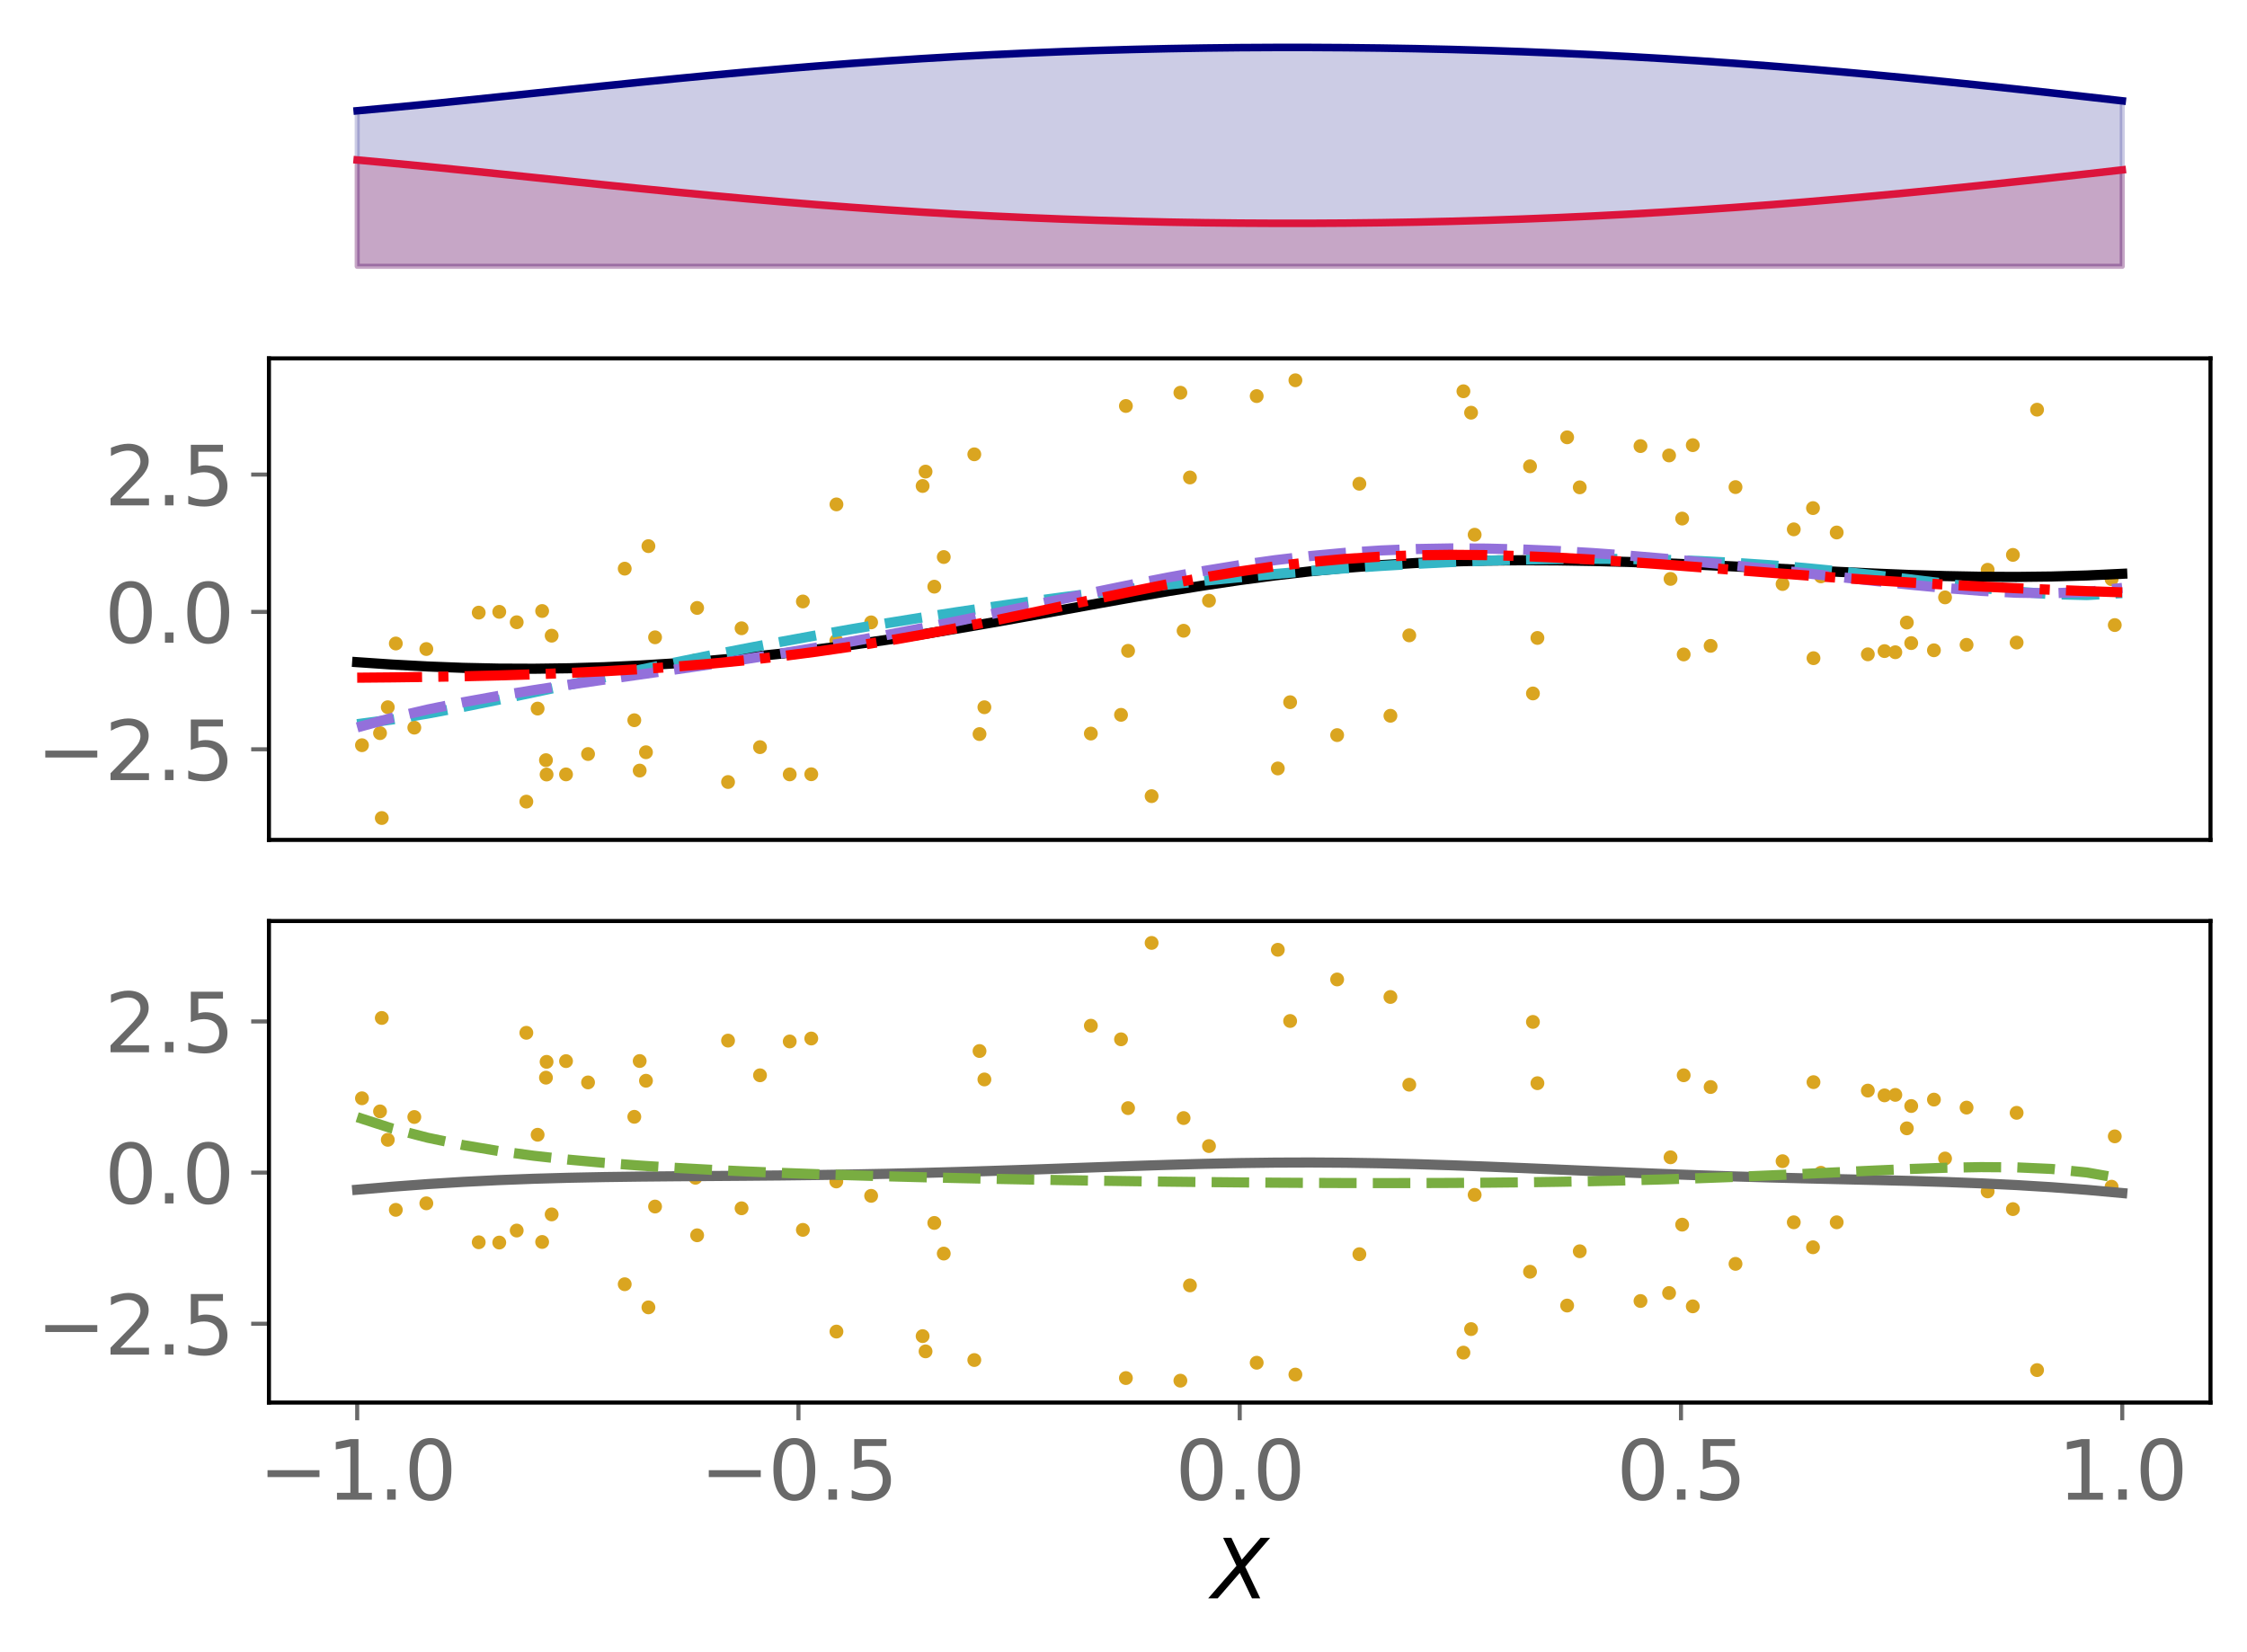 <?xml version="1.0" encoding="utf-8" standalone="no"?>
<!DOCTYPE svg PUBLIC "-//W3C//DTD SVG 1.1//EN"
  "http://www.w3.org/Graphics/SVG/1.1/DTD/svg11.dtd">
<svg xmlns:xlink="http://www.w3.org/1999/xlink" width="443.262pt" height="325.85pt" viewBox="0 0 443.262 325.85" xmlns="http://www.w3.org/2000/svg" version="1.1">
 <defs>
  <style type="text/css">*{stroke-linejoin: round; stroke-linecap: butt}</style>
 </defs>
 <g id="figure_1">
  <g id="patch_1">
   <path d="M 0 325.85 
L 443.262 325.85 
L 443.262 0 
L 0 0 
z
" style="fill: #ffffff"/>
  </g>
  <g id="axes_1">
   <g id="patch_2">
    <path d="M 53.053 54.696 
L 436.062 54.696 
L 436.062 7.2 
L 53.053 7.2 
z
" style="fill: #ffffff"/>
   </g>
   <g id="PolyCollection_1">
    <defs>
     <path id="mf040f0851a" d="M 70.462 -273.313 
L 70.462 -294.292 
L 77.426 -293.651 
L 84.39 -292.977 
L 91.353 -292.279 
L 98.317 -291.562 
L 105.281 -290.836 
L 112.245 -290.108 
L 119.209 -289.384 
L 126.173 -288.672 
L 133.136 -287.979 
L 140.1 -287.308 
L 147.064 -286.667 
L 154.028 -286.058 
L 160.992 -285.485 
L 167.956 -284.951 
L 174.919 -284.457 
L 181.883 -284.006 
L 188.847 -283.597 
L 195.811 -283.23 
L 202.775 -282.907 
L 209.738 -282.625 
L 216.702 -282.386 
L 223.666 -282.188 
L 230.63 -282.031 
L 237.594 -281.914 
L 244.558 -281.837 
L 251.521 -281.8 
L 258.485 -281.801 
L 265.449 -281.841 
L 272.413 -281.921 
L 279.377 -282.04 
L 286.34 -282.198 
L 293.304 -282.396 
L 300.268 -282.634 
L 307.232 -282.913 
L 314.196 -283.233 
L 321.159 -283.593 
L 328.123 -283.995 
L 335.087 -284.436 
L 342.051 -284.918 
L 349.015 -285.438 
L 355.979 -285.996 
L 362.942 -286.59 
L 369.906 -287.218 
L 376.87 -287.877 
L 383.834 -288.564 
L 390.798 -289.277 
L 397.762 -290.014 
L 404.725 -290.77 
L 411.689 -291.544 
L 418.653 -292.334 
L 418.653 -273.313 
L 418.653 -273.313 
L 411.689 -273.313 
L 404.725 -273.313 
L 397.762 -273.313 
L 390.798 -273.313 
L 383.834 -273.313 
L 376.87 -273.313 
L 369.906 -273.313 
L 362.942 -273.313 
L 355.979 -273.313 
L 349.015 -273.313 
L 342.051 -273.313 
L 335.087 -273.313 
L 328.123 -273.313 
L 321.159 -273.313 
L 314.196 -273.313 
L 307.232 -273.313 
L 300.268 -273.313 
L 293.304 -273.313 
L 286.34 -273.313 
L 279.377 -273.313 
L 272.413 -273.313 
L 265.449 -273.313 
L 258.485 -273.313 
L 251.521 -273.313 
L 244.558 -273.313 
L 237.594 -273.313 
L 230.63 -273.313 
L 223.666 -273.313 
L 216.702 -273.313 
L 209.738 -273.313 
L 202.775 -273.313 
L 195.811 -273.313 
L 188.847 -273.313 
L 181.883 -273.313 
L 174.919 -273.313 
L 167.956 -273.313 
L 160.992 -273.313 
L 154.028 -273.313 
L 147.064 -273.313 
L 140.1 -273.313 
L 133.136 -273.313 
L 126.173 -273.313 
L 119.209 -273.313 
L 112.245 -273.313 
L 105.281 -273.313 
L 98.317 -273.313 
L 91.353 -273.313 
L 84.39 -273.313 
L 77.426 -273.313 
L 70.462 -273.313 
z
" style="stroke: #dc143c; stroke-opacity: 0.2"/>
    </defs>
    <g clip-path="url(#pbaee667665)">
     <use xlink:href="#mf040f0851a" x="0" y="325.85" style="fill: #dc143c; fill-opacity: 0.2; stroke: #dc143c; stroke-opacity: 0.2"/>
    </g>
   </g>
   <g id="PolyCollection_2">
    <defs>
     <path id="m6d69e39ffb" d="M 70.462 -273.313 
L 70.462 -303.999 
L 77.426 -304.64 
L 84.39 -305.313 
L 91.353 -306.012 
L 98.317 -306.728 
L 105.281 -307.454 
L 112.245 -308.183 
L 119.209 -308.906 
L 126.173 -309.618 
L 133.136 -310.312 
L 140.1 -310.982 
L 147.064 -311.624 
L 154.028 -312.233 
L 160.992 -312.806 
L 167.956 -313.34 
L 174.919 -313.833 
L 181.883 -314.285 
L 188.847 -314.694 
L 195.811 -315.06 
L 202.775 -315.384 
L 209.738 -315.665 
L 216.702 -315.904 
L 223.666 -316.102 
L 230.63 -316.259 
L 237.594 -316.376 
L 244.558 -316.453 
L 251.521 -316.491 
L 258.485 -316.49 
L 265.449 -316.449 
L 272.413 -316.37 
L 279.377 -316.251 
L 286.34 -316.093 
L 293.304 -315.895 
L 300.268 -315.656 
L 307.232 -315.377 
L 314.196 -315.058 
L 321.159 -314.697 
L 328.123 -314.296 
L 335.087 -313.854 
L 342.051 -313.373 
L 349.015 -312.852 
L 355.979 -312.294 
L 362.942 -311.7 
L 369.906 -311.073 
L 376.87 -310.414 
L 383.834 -309.727 
L 390.798 -309.013 
L 397.762 -308.277 
L 404.725 -307.521 
L 411.689 -306.746 
L 418.653 -305.957 
L 418.653 -273.313 
L 418.653 -273.313 
L 411.689 -273.313 
L 404.725 -273.313 
L 397.762 -273.313 
L 390.798 -273.313 
L 383.834 -273.313 
L 376.87 -273.313 
L 369.906 -273.313 
L 362.942 -273.313 
L 355.979 -273.313 
L 349.015 -273.313 
L 342.051 -273.313 
L 335.087 -273.313 
L 328.123 -273.313 
L 321.159 -273.313 
L 314.196 -273.313 
L 307.232 -273.313 
L 300.268 -273.313 
L 293.304 -273.313 
L 286.34 -273.313 
L 279.377 -273.313 
L 272.413 -273.313 
L 265.449 -273.313 
L 258.485 -273.313 
L 251.521 -273.313 
L 244.558 -273.313 
L 237.594 -273.313 
L 230.63 -273.313 
L 223.666 -273.313 
L 216.702 -273.313 
L 209.738 -273.313 
L 202.775 -273.313 
L 195.811 -273.313 
L 188.847 -273.313 
L 181.883 -273.313 
L 174.919 -273.313 
L 167.956 -273.313 
L 160.992 -273.313 
L 154.028 -273.313 
L 147.064 -273.313 
L 140.1 -273.313 
L 133.136 -273.313 
L 126.173 -273.313 
L 119.209 -273.313 
L 112.245 -273.313 
L 105.281 -273.313 
L 98.317 -273.313 
L 91.353 -273.313 
L 84.39 -273.313 
L 77.426 -273.313 
L 70.462 -273.313 
z
" style="stroke: #000080; stroke-opacity: 0.2"/>
    </defs>
    <g clip-path="url(#pbaee667665)">
     <use xlink:href="#m6d69e39ffb" x="0" y="325.85" style="fill: #000080; fill-opacity: 0.2; stroke: #000080; stroke-opacity: 0.2"/>
    </g>
   </g>
   <g id="matplotlib.axis_1"/>
   <g id="matplotlib.axis_2"/>
   <g id="line2d_1">
    <path d="M 70.462 31.558 
L 77.426 32.199 
L 84.39 32.873 
L 91.353 33.571 
L 98.317 34.288 
L 105.281 35.014 
L 112.245 35.742 
L 119.209 36.466 
L 126.173 37.178 
L 133.136 37.871 
L 140.1 38.542 
L 147.064 39.183 
L 154.028 39.792 
L 160.992 40.365 
L 167.956 40.899 
L 174.919 41.393 
L 181.883 41.844 
L 188.847 42.253 
L 195.811 42.62 
L 202.775 42.943 
L 209.738 43.225 
L 216.702 43.464 
L 223.666 43.662 
L 230.63 43.819 
L 237.594 43.936 
L 244.558 44.013 
L 251.521 44.05 
L 258.485 44.049 
L 265.449 44.009 
L 272.413 43.929 
L 279.377 43.81 
L 286.34 43.652 
L 293.304 43.454 
L 300.268 43.216 
L 307.232 42.937 
L 314.196 42.617 
L 321.159 42.257 
L 328.123 41.855 
L 335.087 41.414 
L 342.051 40.932 
L 349.015 40.412 
L 355.979 39.854 
L 362.942 39.26 
L 369.906 38.632 
L 376.87 37.973 
L 383.834 37.286 
L 390.798 36.573 
L 397.762 35.836 
L 404.725 35.08 
L 411.689 34.306 
L 418.653 33.516 
" clip-path="url(#pbaee667665)" style="fill: none; stroke: #dc143c; stroke-width: 1.5; stroke-linecap: square"/>
   </g>
   <g id="line2d_2">
    <path d="M 70.462 21.851 
L 77.426 21.21 
L 84.39 20.537 
L 91.353 19.838 
L 98.317 19.122 
L 105.281 18.396 
L 112.245 17.667 
L 119.209 16.944 
L 126.173 16.232 
L 133.136 15.538 
L 140.1 14.868 
L 147.064 14.226 
L 154.028 13.617 
L 160.992 13.044 
L 167.956 12.51 
L 174.919 12.017 
L 181.883 11.565 
L 188.847 11.156 
L 195.811 10.79 
L 202.775 10.466 
L 209.738 10.185 
L 216.702 9.946 
L 223.666 9.748 
L 230.63 9.591 
L 237.594 9.474 
L 244.558 9.397 
L 251.521 9.359 
L 258.485 9.36 
L 265.449 9.401 
L 272.413 9.48 
L 279.377 9.599 
L 286.34 9.757 
L 293.304 9.955 
L 300.268 10.194 
L 307.232 10.473 
L 314.196 10.792 
L 321.159 11.153 
L 328.123 11.554 
L 335.087 11.996 
L 342.051 12.477 
L 349.015 12.998 
L 355.979 13.556 
L 362.942 14.15 
L 369.906 14.777 
L 376.87 15.436 
L 383.834 16.123 
L 390.798 16.837 
L 397.762 17.573 
L 404.725 18.329 
L 411.689 19.104 
L 418.653 19.893 
" clip-path="url(#pbaee667665)" style="fill: none; stroke: #000080; stroke-width: 1.5; stroke-linecap: square"/>
   </g>
  </g>
  <g id="axes_2">
   <g id="patch_3">
    <path d="M 53.053 165.688 
L 436.062 165.688 
L 436.062 70.696 
L 53.053 70.696 
z
" style="fill: #ffffff"/>
   </g>
   <g id="PathCollection_1">
    <defs>
     <path id="md0b62ee4bf" d="M 0 0.866 
C 0.23 0.866 0.45 0.775 0.612 0.612 
C 0.775 0.45 0.866 0.23 0.866 0 
C 0.866 -0.23 0.775 -0.45 0.612 -0.612 
C 0.45 -0.775 0.23 -0.866 0 -0.866 
C -0.23 -0.866 -0.45 -0.775 -0.612 -0.612 
C -0.775 -0.45 -0.866 -0.23 -0.866 0 
C -0.866 0.23 -0.775 0.45 -0.612 0.612 
C -0.45 0.775 -0.23 0.866 0 0.866 
z
" style="stroke: #daa520"/>
    </defs>
    <g clip-path="url(#pf38210633e)">
     <use xlink:href="#md0b62ee4bf" x="301.824" y="91.989" style="fill: #daa520; stroke: #daa520"/>
     <use xlink:href="#md0b62ee4bf" x="116.003" y="148.746" style="fill: #daa520; stroke: #daa520"/>
     <use xlink:href="#md0b62ee4bf" x="278.006" y="125.338" style="fill: #daa520; stroke: #daa520"/>
     <use xlink:href="#md0b62ee4bf" x="123.237" y="112.179" style="fill: #daa520; stroke: #daa520"/>
     <use xlink:href="#md0b62ee4bf" x="329.543" y="114.199" style="fill: #daa520; stroke: #daa520"/>
     <use xlink:href="#md0b62ee4bf" x="171.847" y="122.774" style="fill: #daa520; stroke: #daa520"/>
     <use xlink:href="#md0b62ee4bf" x="164.977" y="126.413" style="fill: #daa520; stroke: #daa520"/>
     <use xlink:href="#md0b62ee4bf" x="263.776" y="145.012" style="fill: #daa520; stroke: #daa520"/>
     <use xlink:href="#md0b62ee4bf" x="288.687" y="77.183" style="fill: #daa520; stroke: #daa520"/>
     <use xlink:href="#md0b62ee4bf" x="71.402" y="147.006" style="fill: #daa520; stroke: #daa520"/>
     <use xlink:href="#md0b62ee4bf" x="155.787" y="152.761" style="fill: #daa520; stroke: #daa520"/>
     <use xlink:href="#md0b62ee4bf" x="332.137" y="129.101" style="fill: #daa520; stroke: #daa520"/>
     <use xlink:href="#md0b62ee4bf" x="127.914" y="107.735" style="fill: #daa520; stroke: #daa520"/>
     <use xlink:href="#md0b62ee4bf" x="232.853" y="77.468" style="fill: #daa520; stroke: #daa520"/>
     <use xlink:href="#md0b62ee4bf" x="215.19" y="144.709" style="fill: #daa520; stroke: #daa520"/>
     <use xlink:href="#md0b62ee4bf" x="303.285" y="125.845" style="fill: #daa520; stroke: #daa520"/>
     <use xlink:href="#md0b62ee4bf" x="397.817" y="126.756" style="fill: #daa520; stroke: #daa520"/>
     <use xlink:href="#md0b62ee4bf" x="357.645" y="100.23" style="fill: #daa520; stroke: #daa520"/>
     <use xlink:href="#md0b62ee4bf" x="353.854" y="104.424" style="fill: #daa520; stroke: #daa520"/>
     <use xlink:href="#md0b62ee4bf" x="106.057" y="139.781" style="fill: #daa520; stroke: #daa520"/>
     <use xlink:href="#md0b62ee4bf" x="160.039" y="152.734" style="fill: #daa520; stroke: #daa520"/>
     <use xlink:href="#md0b62ee4bf" x="383.698" y="117.846" style="fill: #daa520; stroke: #daa520"/>
     <use xlink:href="#md0b62ee4bf" x="333.931" y="87.816" style="fill: #daa520; stroke: #daa520"/>
     <use xlink:href="#md0b62ee4bf" x="351.645" y="115.211" style="fill: #daa520; stroke: #daa520"/>
     <use xlink:href="#md0b62ee4bf" x="103.831" y="158.135" style="fill: #daa520; stroke: #daa520"/>
     <use xlink:href="#md0b62ee4bf" x="247.906" y="78.138" style="fill: #daa520; stroke: #daa520"/>
     <use xlink:href="#md0b62ee4bf" x="234.739" y="94.192" style="fill: #daa520; stroke: #daa520"/>
     <use xlink:href="#md0b62ee4bf" x="75.312" y="161.37" style="fill: #daa520; stroke: #daa520"/>
     <use xlink:href="#md0b62ee4bf" x="342.361" y="96.089" style="fill: #daa520; stroke: #daa520"/>
     <use xlink:href="#md0b62ee4bf" x="290.903" y="105.484" style="fill: #daa520; stroke: #daa520"/>
     <use xlink:href="#md0b62ee4bf" x="255.542" y="75.014" style="fill: #daa520; stroke: #daa520"/>
     <use xlink:href="#md0b62ee4bf" x="194.189" y="139.517" style="fill: #daa520; stroke: #daa520"/>
     <use xlink:href="#md0b62ee4bf" x="368.466" y="129.078" style="fill: #daa520; stroke: #daa520"/>
     <use xlink:href="#md0b62ee4bf" x="362.323" y="105.043" style="fill: #daa520; stroke: #daa520"/>
     <use xlink:href="#md0b62ee4bf" x="101.929" y="122.748" style="fill: #daa520; stroke: #daa520"/>
     <use xlink:href="#md0b62ee4bf" x="146.287" y="123.938" style="fill: #daa520; stroke: #daa520"/>
     <use xlink:href="#md0b62ee4bf" x="81.73" y="143.542" style="fill: #daa520; stroke: #daa520"/>
     <use xlink:href="#md0b62ee4bf" x="193.229" y="144.81" style="fill: #daa520; stroke: #daa520"/>
     <use xlink:href="#md0b62ee4bf" x="357.745" y="129.837" style="fill: #daa520; stroke: #daa520"/>
     <use xlink:href="#md0b62ee4bf" x="84.103" y="128.032" style="fill: #daa520; stroke: #daa520"/>
     <use xlink:href="#md0b62ee4bf" x="302.399" y="136.796" style="fill: #daa520; stroke: #daa520"/>
     <use xlink:href="#md0b62ee4bf" x="329.257" y="89.846" style="fill: #daa520; stroke: #daa520"/>
     <use xlink:href="#md0b62ee4bf" x="106.948" y="120.532" style="fill: #daa520; stroke: #daa520"/>
     <use xlink:href="#md0b62ee4bf" x="108.823" y="125.4" style="fill: #daa520; stroke: #daa520"/>
     <use xlink:href="#md0b62ee4bf" x="98.489" y="120.696" style="fill: #daa520; stroke: #daa520"/>
     <use xlink:href="#md0b62ee4bf" x="192.199" y="89.622" style="fill: #daa520; stroke: #daa520"/>
     <use xlink:href="#md0b62ee4bf" x="371.753" y="128.442" style="fill: #daa520; stroke: #daa520"/>
     <use xlink:href="#md0b62ee4bf" x="182.003" y="95.871" style="fill: #daa520; stroke: #daa520"/>
     <use xlink:href="#md0b62ee4bf" x="126.189" y="152.009" style="fill: #daa520; stroke: #daa520"/>
     <use xlink:href="#md0b62ee4bf" x="222.103" y="80.087" style="fill: #daa520; stroke: #daa520"/>
     <use xlink:href="#md0b62ee4bf" x="377.024" y="126.862" style="fill: #daa520; stroke: #daa520"/>
     <use xlink:href="#md0b62ee4bf" x="78.082" y="126.941" style="fill: #daa520; stroke: #daa520"/>
     <use xlink:href="#md0b62ee4bf" x="252.074" y="151.591" style="fill: #daa520; stroke: #daa520"/>
     <use xlink:href="#md0b62ee4bf" x="221.142" y="141.013" style="fill: #daa520; stroke: #daa520"/>
     <use xlink:href="#md0b62ee4bf" x="129.225" y="125.721" style="fill: #daa520; stroke: #daa520"/>
     <use xlink:href="#md0b62ee4bf" x="416.548" y="114.257" style="fill: #daa520; stroke: #daa520"/>
     <use xlink:href="#md0b62ee4bf" x="184.308" y="115.732" style="fill: #daa520; stroke: #daa520"/>
     <use xlink:href="#md0b62ee4bf" x="238.494" y="118.493" style="fill: #daa520; stroke: #daa520"/>
     <use xlink:href="#md0b62ee4bf" x="233.486" y="124.426" style="fill: #daa520; stroke: #daa520"/>
     <use xlink:href="#md0b62ee4bf" x="125.127" y="142.077" style="fill: #daa520; stroke: #daa520"/>
     <use xlink:href="#md0b62ee4bf" x="268.164" y="95.429" style="fill: #daa520; stroke: #daa520"/>
     <use xlink:href="#md0b62ee4bf" x="337.451" y="127.404" style="fill: #daa520; stroke: #daa520"/>
     <use xlink:href="#md0b62ee4bf" x="401.849" y="80.818" style="fill: #daa520; stroke: #daa520"/>
     <use xlink:href="#md0b62ee4bf" x="359.206" y="113.697" style="fill: #daa520; stroke: #daa520"/>
     <use xlink:href="#md0b62ee4bf" x="290.196" y="81.412" style="fill: #daa520; stroke: #daa520"/>
     <use xlink:href="#md0b62ee4bf" x="227.177" y="157.053" style="fill: #daa520; stroke: #daa520"/>
     <use xlink:href="#md0b62ee4bf" x="309.148" y="86.267" style="fill: #daa520; stroke: #daa520"/>
     <use xlink:href="#md0b62ee4bf" x="107.824" y="152.787" style="fill: #daa520; stroke: #daa520"/>
     <use xlink:href="#md0b62ee4bf" x="323.617" y="88" style="fill: #daa520; stroke: #daa520"/>
     <use xlink:href="#md0b62ee4bf" x="182.583" y="93.031" style="fill: #daa520; stroke: #daa520"/>
     <use xlink:href="#md0b62ee4bf" x="158.382" y="118.651" style="fill: #daa520; stroke: #daa520"/>
     <use xlink:href="#md0b62ee4bf" x="376.159" y="122.81" style="fill: #daa520; stroke: #daa520"/>
     <use xlink:href="#md0b62ee4bf" x="107.7" y="149.955" style="fill: #daa520; stroke: #daa520"/>
     <use xlink:href="#md0b62ee4bf" x="311.635" y="96.138" style="fill: #daa520; stroke: #daa520"/>
     <use xlink:href="#md0b62ee4bf" x="165.005" y="99.5" style="fill: #daa520; stroke: #daa520"/>
     <use xlink:href="#md0b62ee4bf" x="111.659" y="152.762" style="fill: #daa520; stroke: #daa520"/>
     <use xlink:href="#md0b62ee4bf" x="254.502" y="138.524" style="fill: #daa520; stroke: #daa520"/>
     <use xlink:href="#md0b62ee4bf" x="387.942" y="127.204" style="fill: #daa520; stroke: #daa520"/>
     <use xlink:href="#md0b62ee4bf" x="222.533" y="128.387" style="fill: #daa520; stroke: #daa520"/>
     <use xlink:href="#md0b62ee4bf" x="74.967" y="144.626" style="fill: #daa520; stroke: #daa520"/>
     <use xlink:href="#md0b62ee4bf" x="331.836" y="102.298" style="fill: #daa520; stroke: #daa520"/>
     <use xlink:href="#md0b62ee4bf" x="94.437" y="120.851" style="fill: #daa520; stroke: #daa520"/>
     <use xlink:href="#md0b62ee4bf" x="137.523" y="119.927" style="fill: #daa520; stroke: #daa520"/>
     <use xlink:href="#md0b62ee4bf" x="143.62" y="154.267" style="fill: #daa520; stroke: #daa520"/>
     <use xlink:href="#md0b62ee4bf" x="137.193" y="130.265" style="fill: #daa520; stroke: #daa520"/>
     <use xlink:href="#md0b62ee4bf" x="381.501" y="128.279" style="fill: #daa520; stroke: #daa520"/>
     <use xlink:href="#md0b62ee4bf" x="397.085" y="109.463" style="fill: #daa520; stroke: #daa520"/>
     <use xlink:href="#md0b62ee4bf" x="186.174" y="109.886" style="fill: #daa520; stroke: #daa520"/>
     <use xlink:href="#md0b62ee4bf" x="127.43" y="148.394" style="fill: #daa520; stroke: #daa520"/>
     <use xlink:href="#md0b62ee4bf" x="76.499" y="139.513" style="fill: #daa520; stroke: #daa520"/>
     <use xlink:href="#md0b62ee4bf" x="417.179" y="123.305" style="fill: #daa520; stroke: #daa520"/>
     <use xlink:href="#md0b62ee4bf" x="373.888" y="128.665" style="fill: #daa520; stroke: #daa520"/>
     <use xlink:href="#md0b62ee4bf" x="149.925" y="147.387" style="fill: #daa520; stroke: #daa520"/>
     <use xlink:href="#md0b62ee4bf" x="274.287" y="141.199" style="fill: #daa520; stroke: #daa520"/>
     <use xlink:href="#md0b62ee4bf" x="392.1" y="112.399" style="fill: #daa520; stroke: #daa520"/>
    </g>
   </g>
   <g id="matplotlib.axis_3"/>
   <g id="matplotlib.axis_4">
    <g id="ytick_1">
     <g id="line2d_3">
      <defs>
       <path id="ma472b61fab" d="M 0 0 
L -3.5 0 
" style="stroke: #696969; stroke-width: 0.8"/>
      </defs>
      <g>
       <use xlink:href="#ma472b61fab" x="53.053" y="147.81" style="fill: #696969; stroke: #696969; stroke-width: 0.8"/>
      </g>
     </g>
     <g id="text_1">
      <!-- −2.5 -->
      <g style="fill: #696969" transform="translate(7.2 153.888) scale(0.16 -0.16)">
       <defs>
        <path id="DejaVuSans-2212" d="M 678 2272 
L 4684 2272 
L 4684 1741 
L 678 1741 
L 678 2272 
z
" transform="scale(0.016)"/>
        <path id="DejaVuSans-32" d="M 1228 531 
L 3431 531 
L 3431 0 
L 469 0 
L 469 531 
Q 828 903 1448 1529 
Q 2069 2156 2228 2338 
Q 2531 2678 2651 2914 
Q 2772 3150 2772 3378 
Q 2772 3750 2511 3984 
Q 2250 4219 1831 4219 
Q 1534 4219 1204 4116 
Q 875 4013 500 3803 
L 500 4441 
Q 881 4594 1212 4672 
Q 1544 4750 1819 4750 
Q 2544 4750 2975 4387 
Q 3406 4025 3406 3419 
Q 3406 3131 3298 2873 
Q 3191 2616 2906 2266 
Q 2828 2175 2409 1742 
Q 1991 1309 1228 531 
z
" transform="scale(0.016)"/>
        <path id="DejaVuSans-2e" d="M 684 794 
L 1344 794 
L 1344 0 
L 684 0 
L 684 794 
z
" transform="scale(0.016)"/>
        <path id="DejaVuSans-35" d="M 691 4666 
L 3169 4666 
L 3169 4134 
L 1269 4134 
L 1269 2991 
Q 1406 3038 1543 3061 
Q 1681 3084 1819 3084 
Q 2600 3084 3056 2656 
Q 3513 2228 3513 1497 
Q 3513 744 3044 326 
Q 2575 -91 1722 -91 
Q 1428 -91 1123 -41 
Q 819 9 494 109 
L 494 744 
Q 775 591 1075 516 
Q 1375 441 1709 441 
Q 2250 441 2565 725 
Q 2881 1009 2881 1497 
Q 2881 1984 2565 2268 
Q 2250 2553 1709 2553 
Q 1456 2553 1204 2497 
Q 953 2441 691 2322 
L 691 4666 
z
" transform="scale(0.016)"/>
       </defs>
       <use xlink:href="#DejaVuSans-2212"/>
       <use xlink:href="#DejaVuSans-32" x="83.789"/>
       <use xlink:href="#DejaVuSans-2e" x="147.412"/>
       <use xlink:href="#DejaVuSans-35" x="179.199"/>
      </g>
     </g>
    </g>
    <g id="ytick_2">
     <g id="line2d_4">
      <g>
       <use xlink:href="#ma472b61fab" x="53.053" y="120.712" style="fill: #696969; stroke: #696969; stroke-width: 0.8"/>
      </g>
     </g>
     <g id="text_2">
      <!-- 0.0 -->
      <g style="fill: #696969" transform="translate(20.608 126.791) scale(0.16 -0.16)">
       <defs>
        <path id="DejaVuSans-30" d="M 2034 4250 
Q 1547 4250 1301 3770 
Q 1056 3291 1056 2328 
Q 1056 1369 1301 889 
Q 1547 409 2034 409 
Q 2525 409 2770 889 
Q 3016 1369 3016 2328 
Q 3016 3291 2770 3770 
Q 2525 4250 2034 4250 
z
M 2034 4750 
Q 2819 4750 3233 4129 
Q 3647 3509 3647 2328 
Q 3647 1150 3233 529 
Q 2819 -91 2034 -91 
Q 1250 -91 836 529 
Q 422 1150 422 2328 
Q 422 3509 836 4129 
Q 1250 4750 2034 4750 
z
" transform="scale(0.016)"/>
       </defs>
       <use xlink:href="#DejaVuSans-30"/>
       <use xlink:href="#DejaVuSans-2e" x="63.623"/>
       <use xlink:href="#DejaVuSans-30" x="95.41"/>
      </g>
     </g>
    </g>
    <g id="ytick_3">
     <g id="line2d_5">
      <g>
       <use xlink:href="#ma472b61fab" x="53.053" y="93.615" style="fill: #696969; stroke: #696969; stroke-width: 0.8"/>
      </g>
     </g>
     <g id="text_3">
      <!-- 2.5 -->
      <g style="fill: #696969" transform="translate(20.608 99.693) scale(0.16 -0.16)">
       <use xlink:href="#DejaVuSans-32"/>
       <use xlink:href="#DejaVuSans-2e" x="63.623"/>
       <use xlink:href="#DejaVuSans-35" x="95.41"/>
      </g>
     </g>
    </g>
   </g>
   <g id="line2d_6">
    <path d="M 70.462 130.624 
L 77.426 131.099 
L 84.39 131.476 
L 91.353 131.744 
L 98.317 131.893 
L 105.281 131.921 
L 112.245 131.828 
L 119.209 131.617 
L 126.173 131.293 
L 133.136 130.86 
L 140.1 130.324 
L 147.064 129.688 
L 154.028 128.957 
L 160.992 128.132 
L 167.956 127.218 
L 174.919 126.219 
L 181.883 125.142 
L 188.847 123.995 
L 195.811 122.793 
L 202.775 121.55 
L 209.738 120.286 
L 216.702 119.023 
L 223.666 117.784 
L 230.63 116.591 
L 237.594 115.469 
L 244.558 114.437 
L 251.521 113.511 
L 258.485 112.704 
L 265.449 112.025 
L 272.413 111.476 
L 279.377 111.058 
L 286.34 110.764 
L 293.304 110.588 
L 300.268 110.52 
L 307.232 110.55 
L 314.196 110.665 
L 321.159 110.854 
L 328.123 111.104 
L 335.087 111.403 
L 342.051 111.739 
L 349.015 112.096 
L 355.979 112.461 
L 362.942 112.816 
L 369.906 113.144 
L 376.87 113.426 
L 383.834 113.642 
L 390.798 113.774 
L 397.762 113.806 
L 404.725 113.725 
L 411.689 113.52 
L 418.653 113.189 
" clip-path="url(#pf38210633e)" style="fill: none; stroke: #000000; stroke-width: 2; stroke-linecap: square"/>
   </g>
   <g id="line2d_7">
    <path d="M 70.462 142.855 
L 77.426 141.923 
L 84.39 140.764 
L 91.353 139.453 
L 98.317 138.045 
L 105.281 136.583 
L 112.245 135.098 
L 119.209 133.612 
L 126.173 132.143 
L 133.136 130.702 
L 140.1 129.297 
L 147.064 127.933 
L 154.028 126.615 
L 160.992 125.343 
L 167.956 124.12 
L 174.919 122.946 
L 181.883 121.821 
L 188.847 120.744 
L 195.811 119.716 
L 202.775 118.737 
L 209.738 117.805 
L 216.702 116.921 
L 223.666 116.085 
L 230.63 115.297 
L 237.594 114.558 
L 244.558 113.869 
L 251.521 113.23 
L 258.485 112.645 
L 265.449 112.114 
L 272.413 111.64 
L 279.377 111.228 
L 286.34 110.88 
L 293.304 110.601 
L 300.268 110.395 
L 307.232 110.268 
L 314.196 110.226 
L 321.159 110.275 
L 328.123 110.42 
L 335.087 110.666 
L 342.051 111.019 
L 349.015 111.479 
L 355.979 112.047 
L 362.942 112.716 
L 369.906 113.473 
L 376.87 114.295 
L 383.834 115.148 
L 390.798 115.977 
L 397.762 116.704 
L 404.725 117.224 
L 411.689 117.388 
L 418.653 117.002 
" clip-path="url(#pf38210633e)" style="fill: none; stroke-dasharray: 7.4,3.2; stroke-dashoffset: 0; stroke: #34b6c6; stroke-width: 2"/>
   </g>
   <g id="line2d_8">
    <path d="M 70.462 143.49 
L 77.426 141.586 
L 84.39 139.957 
L 91.353 138.539 
L 98.317 137.281 
L 105.281 136.14 
L 112.245 135.077 
L 119.209 134.063 
L 126.173 133.071 
L 133.136 132.078 
L 140.1 131.066 
L 147.064 130.018 
L 154.028 128.921 
L 160.992 127.767 
L 167.956 126.549 
L 174.919 125.267 
L 181.883 123.923 
L 188.847 122.523 
L 195.811 121.08 
L 202.775 119.608 
L 209.738 118.127 
L 216.702 116.661 
L 223.666 115.235 
L 230.63 113.878 
L 237.594 112.619 
L 244.558 111.486 
L 251.521 110.503 
L 258.485 109.687 
L 265.449 109.047 
L 272.413 108.587 
L 279.377 108.302 
L 286.34 108.183 
L 293.304 108.218 
L 300.268 108.392 
L 307.232 108.69 
L 314.196 109.098 
L 321.159 109.6 
L 328.123 110.183 
L 335.087 110.833 
L 342.051 111.536 
L 349.015 112.28 
L 355.979 113.051 
L 362.942 113.832 
L 369.906 114.604 
L 376.87 115.341 
L 383.834 116.008 
L 390.798 116.559 
L 397.762 116.93 
L 404.725 117.036 
L 411.689 116.767 
L 418.653 115.974 
" clip-path="url(#pf38210633e)" style="fill: none; stroke-dasharray: 7.4,3.2; stroke-dashoffset: 0; stroke: #9370db; stroke-width: 2"/>
   </g>
   <g id="line2d_9">
    <path d="M 70.462 133.688 
L 77.426 133.625 
L 84.39 133.533 
L 91.353 133.407 
L 98.317 133.239 
L 105.281 133.023 
L 112.245 132.752 
L 119.209 132.416 
L 126.173 132.008 
L 133.136 131.517 
L 140.1 130.935 
L 147.064 130.253 
L 154.028 129.465 
L 160.992 128.565 
L 167.956 127.553 
L 174.919 126.431 
L 181.883 125.204 
L 188.847 123.884 
L 195.811 122.487 
L 202.775 121.032 
L 209.738 119.545 
L 216.702 118.054 
L 223.666 116.592 
L 230.63 115.194 
L 237.594 113.894 
L 244.558 112.726 
L 251.521 111.718 
L 258.485 110.889 
L 265.449 110.251 
L 272.413 109.804 
L 279.377 109.541 
L 286.34 109.448 
L 293.304 109.508 
L 300.268 109.699 
L 307.232 110 
L 314.196 110.389 
L 321.159 110.845 
L 328.123 111.347 
L 335.087 111.878 
L 342.051 112.421 
L 349.015 112.962 
L 355.979 113.49 
L 362.942 113.995 
L 369.906 114.472 
L 376.87 114.916 
L 383.834 115.326 
L 390.798 115.699 
L 397.762 116.037 
L 404.725 116.341 
L 411.689 116.612 
L 418.653 116.853 
" clip-path="url(#pf38210633e)" style="fill: none; stroke-dasharray: 12.8,3.2,2,3.2; stroke-dashoffset: 0; stroke: #ff0000; stroke-width: 2"/>
   </g>
   <g id="patch_4">
    <path d="M 53.053 165.688 
L 53.053 70.696 
" style="fill: none; stroke: #000000; stroke-width: 0.8; stroke-linejoin: miter; stroke-linecap: square"/>
   </g>
   <g id="patch_5">
    <path d="M 436.062 165.688 
L 436.062 70.696 
" style="fill: none; stroke: #000000; stroke-width: 0.8; stroke-linejoin: miter; stroke-linecap: square"/>
   </g>
   <g id="patch_6">
    <path d="M 53.053 165.688 
L 436.062 165.688 
" style="fill: none; stroke: #000000; stroke-width: 0.8; stroke-linejoin: miter; stroke-linecap: square"/>
   </g>
   <g id="patch_7">
    <path d="M 53.053 70.696 
L 436.062 70.696 
" style="fill: none; stroke: #000000; stroke-width: 0.8; stroke-linejoin: miter; stroke-linecap: square"/>
   </g>
  </g>
  <g id="axes_3">
   <g id="patch_8">
    <path d="M 53.053 276.68 
L 436.062 276.68 
L 436.062 181.688 
L 53.053 181.688 
z
" style="fill: #ffffff"/>
   </g>
   <g id="PathCollection_2">
    <g clip-path="url(#p03e44618e4)">
     <use xlink:href="#md0b62ee4bf" x="301.824" y="250.871" style="fill: #daa520; stroke: #daa520"/>
     <use xlink:href="#md0b62ee4bf" x="116.003" y="213.527" style="fill: #daa520; stroke: #daa520"/>
     <use xlink:href="#md0b62ee4bf" x="278.006" y="213.977" style="fill: #daa520; stroke: #daa520"/>
     <use xlink:href="#md0b62ee4bf" x="123.237" y="253.338" style="fill: #daa520; stroke: #daa520"/>
     <use xlink:href="#md0b62ee4bf" x="329.543" y="228.298" style="fill: #daa520; stroke: #daa520"/>
     <use xlink:href="#md0b62ee4bf" x="171.847" y="235.902" style="fill: #daa520; stroke: #daa520"/>
     <use xlink:href="#md0b62ee4bf" x="164.977" y="233.064" style="fill: #daa520; stroke: #daa520"/>
     <use xlink:href="#md0b62ee4bf" x="263.776" y="193.215" style="fill: #daa520; stroke: #daa520"/>
     <use xlink:href="#md0b62ee4bf" x="288.687" y="266.829" style="fill: #daa520; stroke: #daa520"/>
     <use xlink:href="#md0b62ee4bf" x="71.402" y="216.655" style="fill: #daa520; stroke: #daa520"/>
     <use xlink:href="#md0b62ee4bf" x="155.787" y="205.444" style="fill: #daa520; stroke: #daa520"/>
     <use xlink:href="#md0b62ee4bf" x="332.137" y="212.116" style="fill: #daa520; stroke: #daa520"/>
     <use xlink:href="#md0b62ee4bf" x="127.914" y="257.903" style="fill: #daa520; stroke: #daa520"/>
     <use xlink:href="#md0b62ee4bf" x="232.853" y="272.362" style="fill: #daa520; stroke: #daa520"/>
     <use xlink:href="#md0b62ee4bf" x="215.19" y="202.341" style="fill: #daa520; stroke: #daa520"/>
     <use xlink:href="#md0b62ee4bf" x="303.285" y="213.68" style="fill: #daa520; stroke: #daa520"/>
     <use xlink:href="#md0b62ee4bf" x="397.817" y="219.525" style="fill: #daa520; stroke: #daa520"/>
     <use xlink:href="#md0b62ee4bf" x="357.645" y="246.046" style="fill: #daa520; stroke: #daa520"/>
     <use xlink:href="#md0b62ee4bf" x="353.854" y="241.119" style="fill: #daa520; stroke: #daa520"/>
     <use xlink:href="#md0b62ee4bf" x="106.057" y="223.851" style="fill: #daa520; stroke: #daa520"/>
     <use xlink:href="#md0b62ee4bf" x="160.039" y="204.865" style="fill: #daa520; stroke: #daa520"/>
     <use xlink:href="#md0b62ee4bf" x="383.698" y="228.536" style="fill: #daa520; stroke: #daa520"/>
     <use xlink:href="#md0b62ee4bf" x="333.931" y="257.699" style="fill: #daa520; stroke: #daa520"/>
     <use xlink:href="#md0b62ee4bf" x="351.645" y="229.065" style="fill: #daa520; stroke: #daa520"/>
     <use xlink:href="#md0b62ee4bf" x="103.831" y="203.738" style="fill: #daa520; stroke: #daa520"/>
     <use xlink:href="#md0b62ee4bf" x="247.906" y="268.823" style="fill: #daa520; stroke: #daa520"/>
     <use xlink:href="#md0b62ee4bf" x="234.739" y="253.569" style="fill: #daa520; stroke: #daa520"/>
     <use xlink:href="#md0b62ee4bf" x="75.312" y="200.811" style="fill: #daa520; stroke: #daa520"/>
     <use xlink:href="#md0b62ee4bf" x="342.361" y="249.317" style="fill: #daa520; stroke: #daa520"/>
     <use xlink:href="#md0b62ee4bf" x="290.903" y="235.706" style="fill: #daa520; stroke: #daa520"/>
     <use xlink:href="#md0b62ee4bf" x="255.542" y="271.157" style="fill: #daa520; stroke: #daa520"/>
     <use xlink:href="#md0b62ee4bf" x="194.189" y="212.942" style="fill: #daa520; stroke: #daa520"/>
     <use xlink:href="#md0b62ee4bf" x="368.466" y="215.14" style="fill: #daa520; stroke: #daa520"/>
     <use xlink:href="#md0b62ee4bf" x="362.323" y="241.121" style="fill: #daa520; stroke: #daa520"/>
     <use xlink:href="#md0b62ee4bf" x="101.929" y="242.747" style="fill: #daa520; stroke: #daa520"/>
     <use xlink:href="#md0b62ee4bf" x="146.287" y="238.357" style="fill: #daa520; stroke: #daa520"/>
     <use xlink:href="#md0b62ee4bf" x="81.73" y="220.348" style="fill: #daa520; stroke: #daa520"/>
     <use xlink:href="#md0b62ee4bf" x="193.229" y="207.332" style="fill: #daa520; stroke: #daa520"/>
     <use xlink:href="#md0b62ee4bf" x="357.745" y="213.472" style="fill: #daa520; stroke: #daa520"/>
     <use xlink:href="#md0b62ee4bf" x="84.103" y="237.377" style="fill: #daa520; stroke: #daa520"/>
     <use xlink:href="#md0b62ee4bf" x="302.399" y="201.589" style="fill: #daa520; stroke: #daa520"/>
     <use xlink:href="#md0b62ee4bf" x="329.257" y="255.072" style="fill: #daa520; stroke: #daa520"/>
     <use xlink:href="#md0b62ee4bf" x="106.948" y="244.998" style="fill: #daa520; stroke: #daa520"/>
     <use xlink:href="#md0b62ee4bf" x="108.823" y="239.563" style="fill: #daa520; stroke: #daa520"/>
     <use xlink:href="#md0b62ee4bf" x="98.489" y="245.116" style="fill: #daa520; stroke: #daa520"/>
     <use xlink:href="#md0b62ee4bf" x="192.199" y="268.291" style="fill: #daa520; stroke: #daa520"/>
     <use xlink:href="#md0b62ee4bf" x="371.753" y="216.079" style="fill: #daa520; stroke: #daa520"/>
     <use xlink:href="#md0b62ee4bf" x="182.003" y="263.573" style="fill: #daa520; stroke: #daa520"/>
     <use xlink:href="#md0b62ee4bf" x="126.189" y="209.307" style="fill: #daa520; stroke: #daa520"/>
     <use xlink:href="#md0b62ee4bf" x="222.103" y="271.847" style="fill: #daa520; stroke: #daa520"/>
     <use xlink:href="#md0b62ee4bf" x="377.024" y="218.183" style="fill: #daa520; stroke: #daa520"/>
     <use xlink:href="#md0b62ee4bf" x="78.082" y="238.665" style="fill: #daa520; stroke: #daa520"/>
     <use xlink:href="#md0b62ee4bf" x="252.074" y="187.361" style="fill: #daa520; stroke: #daa520"/>
     <use xlink:href="#md0b62ee4bf" x="221.142" y="205.022" style="fill: #daa520; stroke: #daa520"/>
     <use xlink:href="#md0b62ee4bf" x="129.225" y="238.012" style="fill: #daa520; stroke: #daa520"/>
     <use xlink:href="#md0b62ee4bf" x="416.548" y="234.098" style="fill: #daa520; stroke: #daa520"/>
     <use xlink:href="#md0b62ee4bf" x="184.308" y="241.247" style="fill: #daa520; stroke: #daa520"/>
     <use xlink:href="#md0b62ee4bf" x="238.494" y="226.082" style="fill: #daa520; stroke: #daa520"/>
     <use xlink:href="#md0b62ee4bf" x="233.486" y="220.557" style="fill: #daa520; stroke: #daa520"/>
     <use xlink:href="#md0b62ee4bf" x="125.127" y="220.31" style="fill: #daa520; stroke: #daa520"/>
     <use xlink:href="#md0b62ee4bf" x="268.164" y="247.412" style="fill: #daa520; stroke: #daa520"/>
     <use xlink:href="#md0b62ee4bf" x="337.451" y="214.435" style="fill: #daa520; stroke: #daa520"/>
     <use xlink:href="#md0b62ee4bf" x="401.849" y="270.275" style="fill: #daa520; stroke: #daa520"/>
     <use xlink:href="#md0b62ee4bf" x="359.206" y="231.351" style="fill: #daa520; stroke: #daa520"/>
     <use xlink:href="#md0b62ee4bf" x="290.196" y="262.188" style="fill: #daa520; stroke: #daa520"/>
     <use xlink:href="#md0b62ee4bf" x="227.177" y="186.006" style="fill: #daa520; stroke: #daa520"/>
     <use xlink:href="#md0b62ee4bf" x="309.148" y="257.544" style="fill: #daa520; stroke: #daa520"/>
     <use xlink:href="#md0b62ee4bf" x="107.824" y="209.468" style="fill: #daa520; stroke: #daa520"/>
     <use xlink:href="#md0b62ee4bf" x="323.617" y="256.647" style="fill: #daa520; stroke: #daa520"/>
     <use xlink:href="#md0b62ee4bf" x="182.583" y="266.581" style="fill: #daa520; stroke: #daa520"/>
     <use xlink:href="#md0b62ee4bf" x="158.382" y="242.613" style="fill: #daa520; stroke: #daa520"/>
     <use xlink:href="#md0b62ee4bf" x="376.159" y="222.584" style="fill: #daa520; stroke: #daa520"/>
     <use xlink:href="#md0b62ee4bf" x="107.7" y="212.59" style="fill: #daa520; stroke: #daa520"/>
     <use xlink:href="#md0b62ee4bf" x="311.635" y="246.834" style="fill: #daa520; stroke: #daa520"/>
     <use xlink:href="#md0b62ee4bf" x="165.005" y="262.676" style="fill: #daa520; stroke: #daa520"/>
     <use xlink:href="#md0b62ee4bf" x="111.659" y="209.326" style="fill: #daa520; stroke: #daa520"/>
     <use xlink:href="#md0b62ee4bf" x="254.502" y="201.404" style="fill: #daa520; stroke: #daa520"/>
     <use xlink:href="#md0b62ee4bf" x="387.942" y="218.494" style="fill: #daa520; stroke: #daa520"/>
     <use xlink:href="#md0b62ee4bf" x="222.533" y="218.596" style="fill: #daa520; stroke: #daa520"/>
     <use xlink:href="#md0b62ee4bf" x="74.967" y="219.241" style="fill: #daa520; stroke: #daa520"/>
     <use xlink:href="#md0b62ee4bf" x="331.836" y="241.585" style="fill: #daa520; stroke: #daa520"/>
     <use xlink:href="#md0b62ee4bf" x="94.437" y="245.06" style="fill: #daa520; stroke: #daa520"/>
     <use xlink:href="#md0b62ee4bf" x="137.523" y="243.681" style="fill: #daa520; stroke: #daa520"/>
     <use xlink:href="#md0b62ee4bf" x="143.62" y="205.277" style="fill: #daa520; stroke: #daa520"/>
     <use xlink:href="#md0b62ee4bf" x="137.193" y="232.336" style="fill: #daa520; stroke: #daa520"/>
     <use xlink:href="#md0b62ee4bf" x="381.501" y="216.917" style="fill: #daa520; stroke: #daa520"/>
     <use xlink:href="#md0b62ee4bf" x="397.085" y="238.518" style="fill: #daa520; stroke: #daa520"/>
     <use xlink:href="#md0b62ee4bf" x="186.174" y="247.291" style="fill: #daa520; stroke: #daa520"/>
     <use xlink:href="#md0b62ee4bf" x="127.43" y="213.196" style="fill: #daa520; stroke: #daa520"/>
     <use xlink:href="#md0b62ee4bf" x="76.499" y="224.849" style="fill: #daa520; stroke: #daa520"/>
     <use xlink:href="#md0b62ee4bf" x="417.179" y="224.164" style="fill: #daa520; stroke: #daa520"/>
     <use xlink:href="#md0b62ee4bf" x="373.888" y="215.984" style="fill: #daa520; stroke: #daa520"/>
     <use xlink:href="#md0b62ee4bf" x="149.925" y="212.121" style="fill: #daa520; stroke: #daa520"/>
     <use xlink:href="#md0b62ee4bf" x="274.287" y="196.672" style="fill: #daa520; stroke: #daa520"/>
     <use xlink:href="#md0b62ee4bf" x="392.1" y="235.022" style="fill: #daa520; stroke: #daa520"/>
    </g>
   </g>
   <g id="matplotlib.axis_5">
    <g id="xtick_1">
     <g id="line2d_10">
      <defs>
       <path id="m9ec71098cf" d="M 0 0 
L 0 3.5 
" style="stroke: #696969; stroke-width: 0.8"/>
      </defs>
      <g>
       <use xlink:href="#m9ec71098cf" x="70.462" y="276.68" style="fill: #696969; stroke: #696969; stroke-width: 0.8"/>
      </g>
     </g>
     <g id="text_4">
      <!-- −1.0 -->
      <g style="fill: #696969" transform="translate(51.036 295.837) scale(0.16 -0.16)">
       <defs>
        <path id="DejaVuSans-31" d="M 794 531 
L 1825 531 
L 1825 4091 
L 703 3866 
L 703 4441 
L 1819 4666 
L 2450 4666 
L 2450 531 
L 3481 531 
L 3481 0 
L 794 0 
L 794 531 
z
" transform="scale(0.016)"/>
       </defs>
       <use xlink:href="#DejaVuSans-2212"/>
       <use xlink:href="#DejaVuSans-31" x="83.789"/>
       <use xlink:href="#DejaVuSans-2e" x="147.412"/>
       <use xlink:href="#DejaVuSans-30" x="179.199"/>
      </g>
     </g>
    </g>
    <g id="xtick_2">
     <g id="line2d_11">
      <g>
       <use xlink:href="#m9ec71098cf" x="157.51" y="276.68" style="fill: #696969; stroke: #696969; stroke-width: 0.8"/>
      </g>
     </g>
     <g id="text_5">
      <!-- −0.5 -->
      <g style="fill: #696969" transform="translate(138.084 295.837) scale(0.16 -0.16)">
       <use xlink:href="#DejaVuSans-2212"/>
       <use xlink:href="#DejaVuSans-30" x="83.789"/>
       <use xlink:href="#DejaVuSans-2e" x="147.412"/>
       <use xlink:href="#DejaVuSans-35" x="179.199"/>
      </g>
     </g>
    </g>
    <g id="xtick_3">
     <g id="line2d_12">
      <g>
       <use xlink:href="#m9ec71098cf" x="244.558" y="276.68" style="fill: #696969; stroke: #696969; stroke-width: 0.8"/>
      </g>
     </g>
     <g id="text_6">
      <!-- 0.0 -->
      <g style="fill: #696969" transform="translate(231.835 295.837) scale(0.16 -0.16)">
       <use xlink:href="#DejaVuSans-30"/>
       <use xlink:href="#DejaVuSans-2e" x="63.623"/>
       <use xlink:href="#DejaVuSans-30" x="95.41"/>
      </g>
     </g>
    </g>
    <g id="xtick_4">
     <g id="line2d_13">
      <g>
       <use xlink:href="#m9ec71098cf" x="331.605" y="276.68" style="fill: #696969; stroke: #696969; stroke-width: 0.8"/>
      </g>
     </g>
     <g id="text_7">
      <!-- 0.5 -->
      <g style="fill: #696969" transform="translate(318.883 295.837) scale(0.16 -0.16)">
       <use xlink:href="#DejaVuSans-30"/>
       <use xlink:href="#DejaVuSans-2e" x="63.623"/>
       <use xlink:href="#DejaVuSans-35" x="95.41"/>
      </g>
     </g>
    </g>
    <g id="xtick_5">
     <g id="line2d_14">
      <g>
       <use xlink:href="#m9ec71098cf" x="418.653" y="276.68" style="fill: #696969; stroke: #696969; stroke-width: 0.8"/>
      </g>
     </g>
     <g id="text_8">
      <!-- 1.0 -->
      <g style="fill: #696969" transform="translate(405.93 295.837) scale(0.16 -0.16)">
       <use xlink:href="#DejaVuSans-31"/>
       <use xlink:href="#DejaVuSans-2e" x="63.623"/>
       <use xlink:href="#DejaVuSans-30" x="95.41"/>
      </g>
     </g>
    </g>
    <g id="text_9">
     <!-- $X$ -->
     <g transform="translate(239.037 315.322) scale(0.16 -0.16)">
      <defs>
       <path id="DejaVuSans-Oblique-58" d="M 878 4666 
L 1516 4666 
L 2316 2981 
L 3763 4666 
L 4500 4666 
L 2578 2438 
L 3738 0 
L 3103 0 
L 2163 1966 
L 459 0 
L -275 0 
L 1906 2509 
L 878 4666 
z
" transform="scale(0.016)"/>
      </defs>
      <use xlink:href="#DejaVuSans-Oblique-58" transform="translate(0 0.094)"/>
     </g>
    </g>
   </g>
   <g id="matplotlib.axis_6">
    <g id="ytick_4">
     <g id="line2d_15">
      <g>
       <use xlink:href="#ma472b61fab" x="53.053" y="261.137" style="fill: #696969; stroke: #696969; stroke-width: 0.8"/>
      </g>
     </g>
     <g id="text_10">
      <!-- −2.5 -->
      <g style="fill: #696969" transform="translate(7.2 267.216) scale(0.16 -0.16)">
       <use xlink:href="#DejaVuSans-2212"/>
       <use xlink:href="#DejaVuSans-32" x="83.789"/>
       <use xlink:href="#DejaVuSans-2e" x="147.412"/>
       <use xlink:href="#DejaVuSans-35" x="179.199"/>
      </g>
     </g>
    </g>
    <g id="ytick_5">
     <g id="line2d_16">
      <g>
       <use xlink:href="#ma472b61fab" x="53.053" y="231.318" style="fill: #696969; stroke: #696969; stroke-width: 0.8"/>
      </g>
     </g>
     <g id="text_11">
      <!-- 0.0 -->
      <g style="fill: #696969" transform="translate(20.608 237.397) scale(0.16 -0.16)">
       <use xlink:href="#DejaVuSans-30"/>
       <use xlink:href="#DejaVuSans-2e" x="63.623"/>
       <use xlink:href="#DejaVuSans-30" x="95.41"/>
      </g>
     </g>
    </g>
    <g id="ytick_6">
     <g id="line2d_17">
      <g>
       <use xlink:href="#ma472b61fab" x="53.053" y="201.499" style="fill: #696969; stroke: #696969; stroke-width: 0.8"/>
      </g>
     </g>
     <g id="text_12">
      <!-- 2.5 -->
      <g style="fill: #696969" transform="translate(20.608 207.578) scale(0.16 -0.16)">
       <use xlink:href="#DejaVuSans-32"/>
       <use xlink:href="#DejaVuSans-2e" x="63.623"/>
       <use xlink:href="#DejaVuSans-35" x="95.41"/>
      </g>
     </g>
    </g>
   </g>
   <g id="line2d_18">
    <path d="M 70.462 234.69 
L 77.426 234.099 
L 84.39 233.582 
L 91.353 233.148 
L 98.317 232.799 
L 105.281 232.531 
L 112.245 232.335 
L 119.209 232.198 
L 126.173 232.105 
L 133.136 232.041 
L 140.1 231.99 
L 147.064 231.939 
L 154.028 231.877 
L 160.992 231.795 
L 167.956 231.687 
L 174.919 231.551 
L 181.883 231.387 
L 188.847 231.196 
L 195.811 230.981 
L 202.775 230.748 
L 209.738 230.502 
L 216.702 230.252 
L 223.666 230.007 
L 230.63 229.78 
L 237.594 229.585 
L 244.558 229.436 
L 251.521 229.345 
L 258.485 229.321 
L 265.449 229.366 
L 272.413 229.478 
L 279.377 229.649 
L 286.34 229.871 
L 293.304 230.13 
L 300.268 230.414 
L 307.232 230.713 
L 314.196 231.014 
L 321.159 231.308 
L 328.123 231.586 
L 335.087 231.841 
L 342.051 232.069 
L 349.015 232.271 
L 355.979 232.45 
L 362.942 232.615 
L 369.906 232.78 
L 376.87 232.959 
L 383.834 233.171 
L 390.798 233.436 
L 397.762 233.773 
L 404.725 234.197 
L 411.689 234.72 
L 418.653 235.35 
" clip-path="url(#p03e44618e4)" style="fill: none; stroke: #696969; stroke-width: 2; stroke-linecap: square"/>
   </g>
   <g id="line2d_19">
    <path d="M 70.462 220.38 
L 77.426 222.638 
L 84.39 224.442 
L 91.353 225.888 
L 98.317 227.052 
L 105.281 227.994 
L 112.245 228.764 
L 119.209 229.398 
L 126.173 229.927 
L 133.136 230.373 
L 140.1 230.753 
L 147.064 231.081 
L 154.028 231.367 
L 160.992 231.62 
L 167.956 231.844 
L 174.919 232.046 
L 181.883 232.228 
L 188.847 232.392 
L 195.811 232.542 
L 202.775 232.678 
L 209.738 232.802 
L 216.702 232.914 
L 223.666 233.014 
L 230.63 233.104 
L 237.594 233.183 
L 244.558 233.25 
L 251.521 233.304 
L 258.485 233.346 
L 265.449 233.373 
L 272.413 233.385 
L 279.377 233.378 
L 286.34 233.353 
L 293.304 233.305 
L 300.268 233.234 
L 307.232 233.135 
L 314.196 233.007 
L 321.159 232.848 
L 328.123 232.656 
L 335.087 232.429 
L 342.051 232.169 
L 349.015 231.878 
L 355.979 231.562 
L 362.942 231.232 
L 369.906 230.904 
L 376.87 230.602 
L 383.834 230.362 
L 390.798 230.233 
L 397.762 230.282 
L 404.725 230.597 
L 411.689 231.296 
L 418.653 232.53 
" clip-path="url(#p03e44618e4)" style="fill: none; stroke-dasharray: 7.4,3.2; stroke-dashoffset: 0; stroke: #79ad41; stroke-width: 2"/>
   </g>
   <g id="patch_9">
    <path d="M 53.053 276.68 
L 53.053 181.688 
" style="fill: none; stroke: #000000; stroke-width: 0.8; stroke-linejoin: miter; stroke-linecap: square"/>
   </g>
   <g id="patch_10">
    <path d="M 436.062 276.68 
L 436.062 181.688 
" style="fill: none; stroke: #000000; stroke-width: 0.8; stroke-linejoin: miter; stroke-linecap: square"/>
   </g>
   <g id="patch_11">
    <path d="M 53.053 276.68 
L 436.062 276.68 
" style="fill: none; stroke: #000000; stroke-width: 0.8; stroke-linejoin: miter; stroke-linecap: square"/>
   </g>
   <g id="patch_12">
    <path d="M 53.053 181.688 
L 436.062 181.688 
" style="fill: none; stroke: #000000; stroke-width: 0.8; stroke-linejoin: miter; stroke-linecap: square"/>
   </g>
  </g>
 </g>
 <defs>
  <clipPath id="pbaee667665">
   <rect x="53.053" y="7.2" width="383.01" height="47.496"/>
  </clipPath>
  <clipPath id="pf38210633e">
   <rect x="53.053" y="70.696" width="383.01" height="94.992"/>
  </clipPath>
  <clipPath id="p03e44618e4">
   <rect x="53.053" y="181.688" width="383.01" height="94.992"/>
  </clipPath>
 </defs>
</svg>
